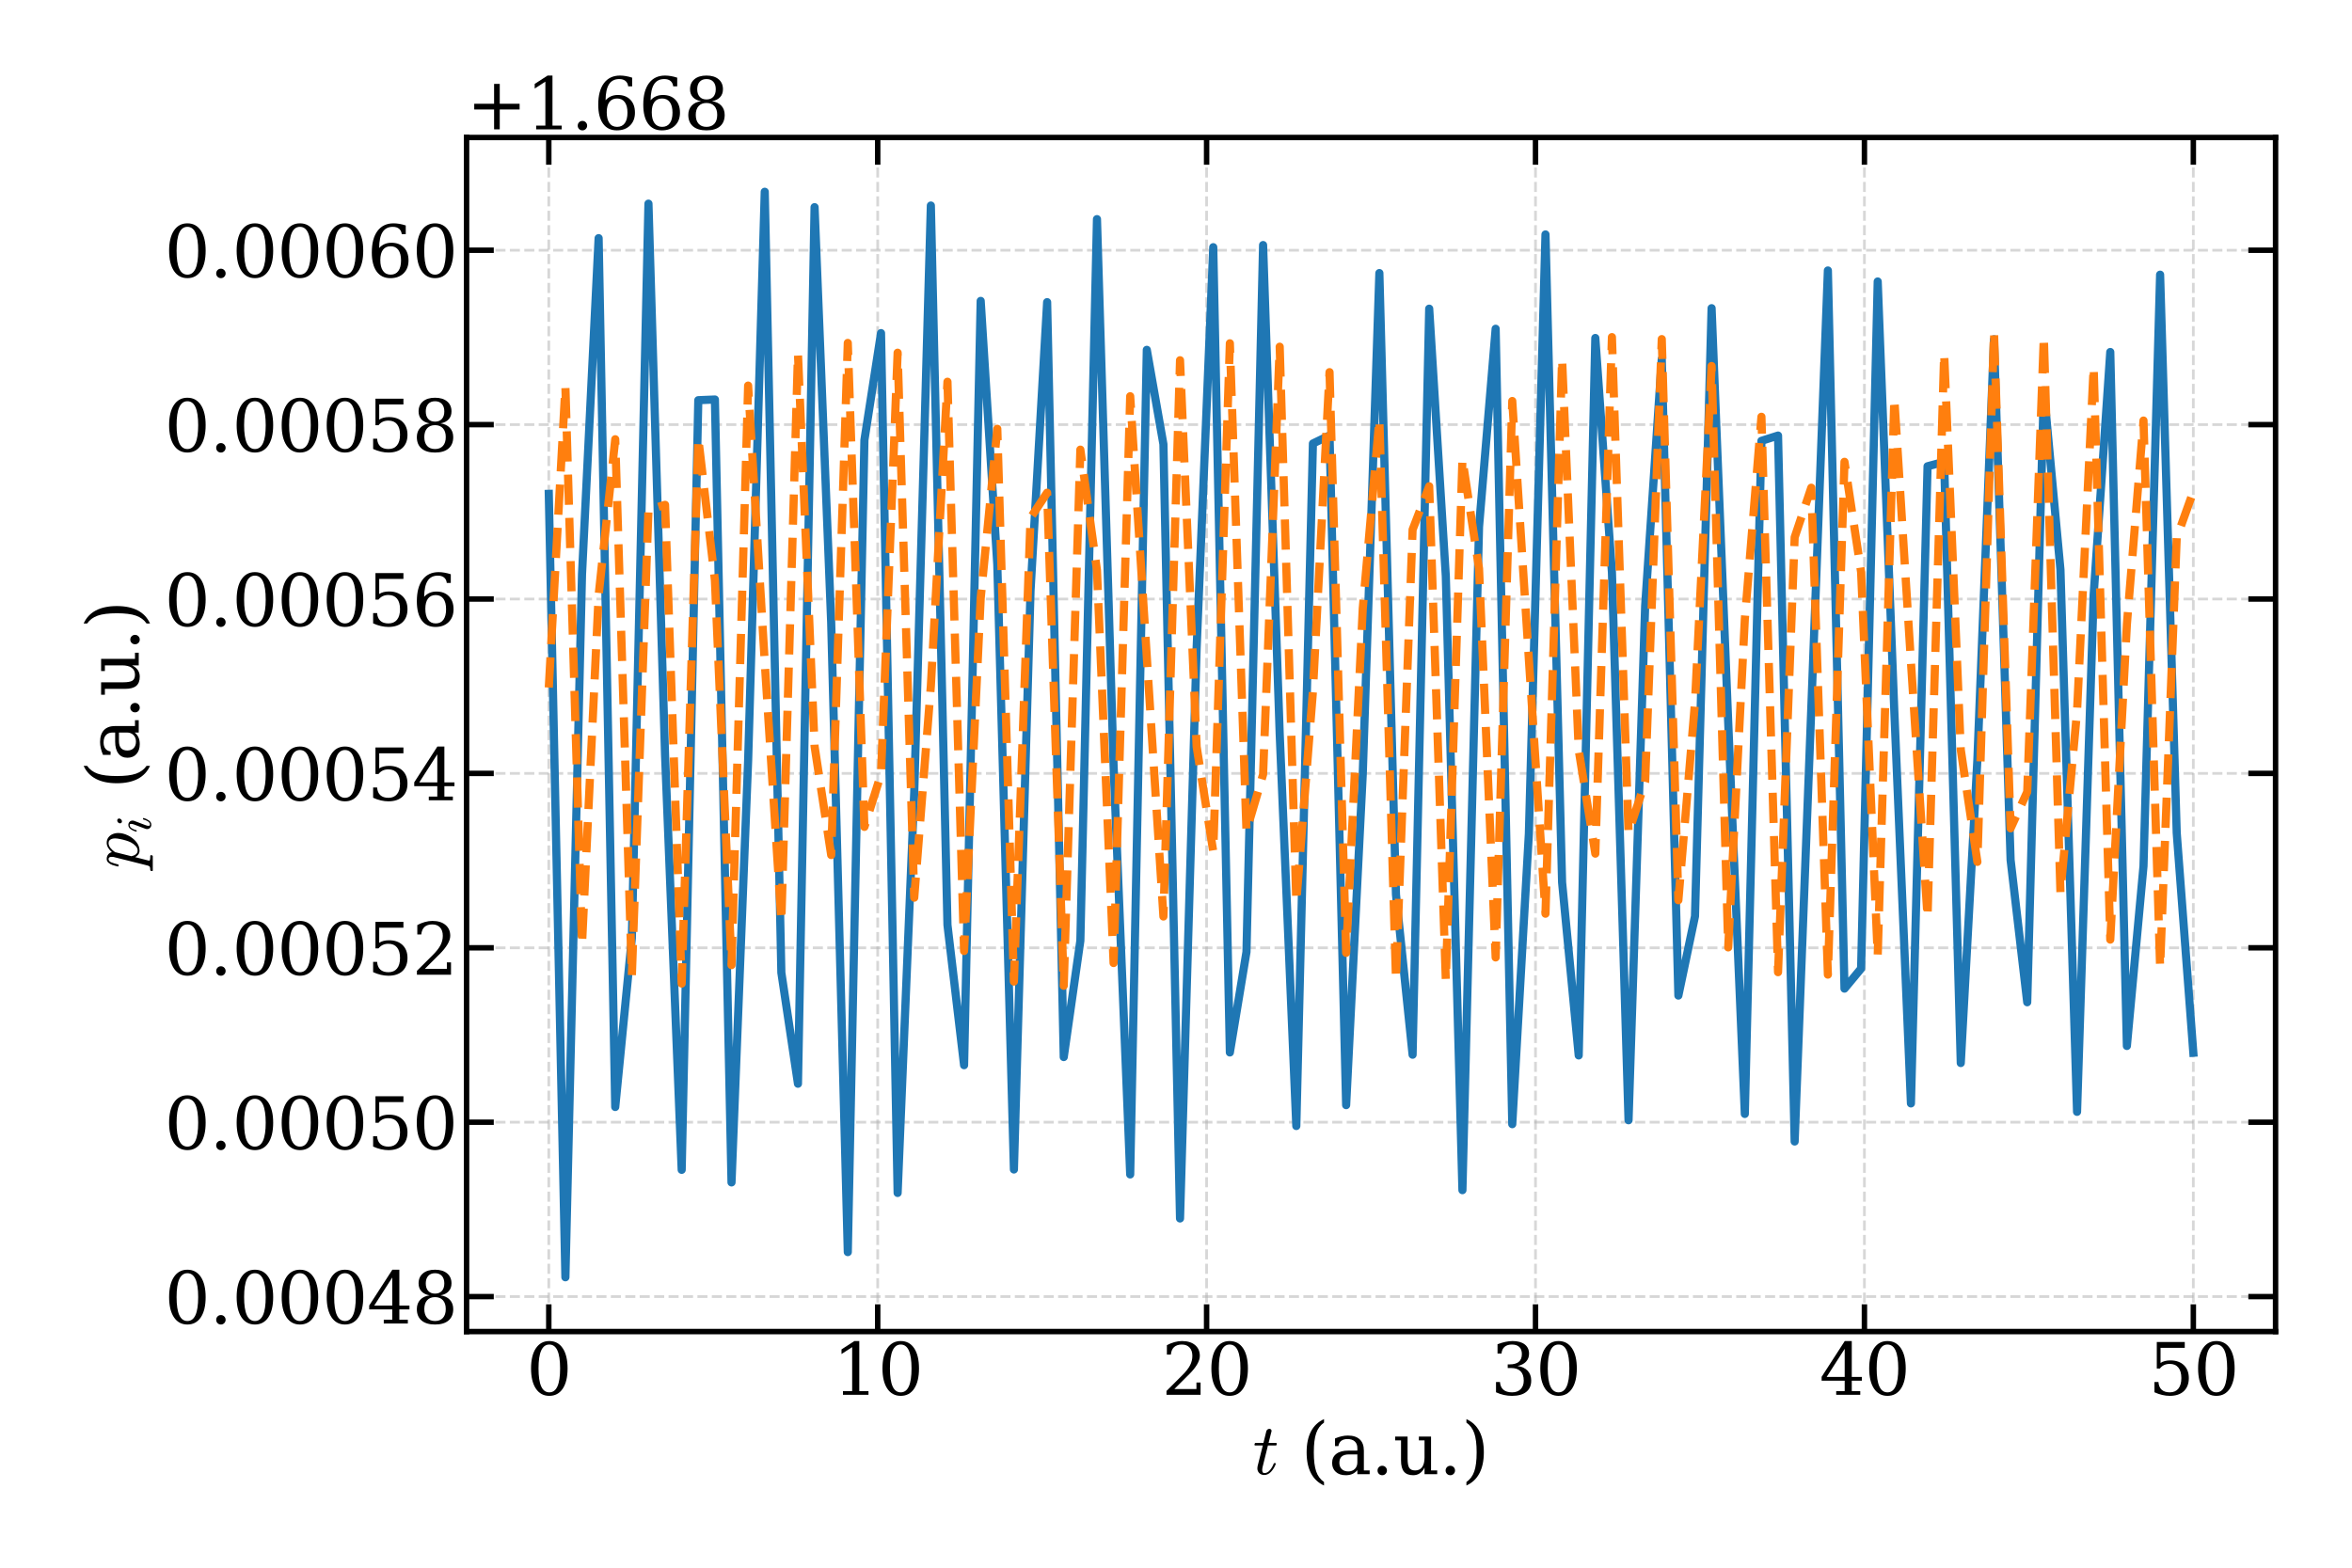 <?xml version="1.0" encoding="utf-8" standalone="no"?>
<!DOCTYPE svg PUBLIC "-//W3C//DTD SVG 1.1//EN"
  "http://www.w3.org/Graphics/SVG/1.1/DTD/svg11.dtd">
<svg xmlns:xlink="http://www.w3.org/1999/xlink" width="864pt" height="576pt" viewBox="0 0 864 576" xmlns="http://www.w3.org/2000/svg" version="1.1">
 <defs>
  <style type="text/css">*{stroke-linejoin: round; stroke-linecap: butt}</style>
 </defs>
 <g id="figure_1">
  <g id="patch_1">
   <path d="M 0 576 
L 864 576 
L 864 0 
L 0 0 
z
" style="fill: #ffffff"/>
  </g>
  <g id="axes_1">
   <g id="patch_2">
    <path d="M 171.39 489.233 
L 835.92 489.233 
L 835.92 50.52 
L 171.39 50.52 
z
" style="fill: #ffffff"/>
   </g>
   <g id="matplotlib.axis_1">
    <g id="xtick_1">
     <g id="line2d_1">
      <path d="M 201.596 489.233 
L 201.596 50.52 
" clip-path="url(#pa88ec3ebfe)" style="fill: none; stroke-dasharray: 3.7,1.6; stroke-dashoffset: 0; stroke: #b0b0b0; stroke-opacity: 0.5"/>
     </g>
     <g id="line2d_2">
      <defs>
       <path id="meef4abf66e" d="M 0 0 
L 0 -10 
" style="stroke: #000000; stroke-width: 2"/>
      </defs>
      <g>
       <use xlink:href="#meef4abf66e" x="201.596" y="489.233" style="stroke: #000000; stroke-width: 2"/>
      </g>
     </g>
     <g id="line2d_3">
      <defs>
       <path id="me6c5d72d08" d="M 0 0 
L 0 10 
" style="stroke: #000000; stroke-width: 2"/>
      </defs>
      <g>
       <use xlink:href="#me6c5d72d08" x="201.596" y="50.52" style="stroke: #000000; stroke-width: 2"/>
      </g>
     </g>
     <g id="text_1">
      <!-- 0 -->
      <g transform="translate(193.325 512.488) scale(0.26 -0.26)">
       <defs>
        <path id="DejaVuSerif-30" d="M 2034 219 
Q 2513 219 2750 744 
Q 2988 1269 2988 2328 
Q 2988 3391 2750 3916 
Q 2513 4441 2034 4441 
Q 1556 4441 1318 3916 
Q 1081 3391 1081 2328 
Q 1081 1269 1318 744 
Q 1556 219 2034 219 
z
M 2034 -91 
Q 1275 -91 848 546 
Q 422 1184 422 2328 
Q 422 3475 848 4112 
Q 1275 4750 2034 4750 
Q 2797 4750 3222 4112 
Q 3647 3475 3647 2328 
Q 3647 1184 3222 546 
Q 2797 -91 2034 -91 
z
" transform="scale(0.016)"/>
       </defs>
       <use xlink:href="#DejaVuSerif-30"/>
      </g>
     </g>
    </g>
    <g id="xtick_2">
     <g id="line2d_4">
      <path d="M 322.42 489.233 
L 322.42 50.52 
" clip-path="url(#pa88ec3ebfe)" style="fill: none; stroke-dasharray: 3.7,1.6; stroke-dashoffset: 0; stroke: #b0b0b0; stroke-opacity: 0.5"/>
     </g>
     <g id="line2d_5">
      <g>
       <use xlink:href="#meef4abf66e" x="322.42" y="489.233" style="stroke: #000000; stroke-width: 2"/>
      </g>
     </g>
     <g id="line2d_6">
      <g>
       <use xlink:href="#me6c5d72d08" x="322.42" y="50.52" style="stroke: #000000; stroke-width: 2"/>
      </g>
     </g>
     <g id="text_2">
      <!-- 10 -->
      <g transform="translate(305.877 512.488) scale(0.26 -0.26)">
       <defs>
        <path id="DejaVuSerif-31" d="M 909 0 
L 909 331 
L 1722 331 
L 1722 4213 
L 781 3603 
L 781 4013 
L 1919 4750 
L 2350 4750 
L 2350 331 
L 3163 331 
L 3163 0 
L 909 0 
z
" transform="scale(0.016)"/>
       </defs>
       <use xlink:href="#DejaVuSerif-31"/>
       <use xlink:href="#DejaVuSerif-30" x="63.623"/>
      </g>
     </g>
    </g>
    <g id="xtick_3">
     <g id="line2d_7">
      <path d="M 443.243 489.233 
L 443.243 50.52 
" clip-path="url(#pa88ec3ebfe)" style="fill: none; stroke-dasharray: 3.7,1.6; stroke-dashoffset: 0; stroke: #b0b0b0; stroke-opacity: 0.5"/>
     </g>
     <g id="line2d_8">
      <g>
       <use xlink:href="#meef4abf66e" x="443.243" y="489.233" style="stroke: #000000; stroke-width: 2"/>
      </g>
     </g>
     <g id="line2d_9">
      <g>
       <use xlink:href="#me6c5d72d08" x="443.243" y="50.52" style="stroke: #000000; stroke-width: 2"/>
      </g>
     </g>
     <g id="text_3">
      <!-- 20 -->
      <g transform="translate(426.701 512.488) scale(0.26 -0.26)">
       <defs>
        <path id="DejaVuSerif-32" d="M 819 3553 
L 469 3553 
L 469 4384 
Q 803 4563 1142 4656 
Q 1481 4750 1806 4750 
Q 2534 4750 2956 4397 
Q 3378 4044 3378 3438 
Q 3378 2753 2422 1800 
Q 2347 1728 2309 1691 
L 1131 513 
L 3078 513 
L 3078 1088 
L 3444 1088 
L 3444 0 
L 434 0 
L 434 341 
L 1850 1753 
Q 2319 2222 2519 2614 
Q 2719 3006 2719 3438 
Q 2719 3909 2473 4175 
Q 2228 4441 1797 4441 
Q 1350 4441 1106 4219 
Q 863 3997 819 3553 
z
" transform="scale(0.016)"/>
       </defs>
       <use xlink:href="#DejaVuSerif-32"/>
       <use xlink:href="#DejaVuSerif-30" x="63.623"/>
      </g>
     </g>
    </g>
    <g id="xtick_4">
     <g id="line2d_10">
      <path d="M 564.067 489.233 
L 564.067 50.52 
" clip-path="url(#pa88ec3ebfe)" style="fill: none; stroke-dasharray: 3.7,1.6; stroke-dashoffset: 0; stroke: #b0b0b0; stroke-opacity: 0.5"/>
     </g>
     <g id="line2d_11">
      <g>
       <use xlink:href="#meef4abf66e" x="564.067" y="489.233" style="stroke: #000000; stroke-width: 2"/>
      </g>
     </g>
     <g id="line2d_12">
      <g>
       <use xlink:href="#me6c5d72d08" x="564.067" y="50.52" style="stroke: #000000; stroke-width: 2"/>
      </g>
     </g>
     <g id="text_4">
      <!-- 30 -->
      <g transform="translate(547.524 512.488) scale(0.26 -0.26)">
       <defs>
        <path id="DejaVuSerif-33" d="M 622 4469 
Q 988 4606 1323 4678 
Q 1659 4750 1953 4750 
Q 2638 4750 3022 4454 
Q 3406 4159 3406 3634 
Q 3406 3213 3140 2930 
Q 2875 2647 2388 2547 
Q 2963 2466 3280 2130 
Q 3597 1794 3597 1259 
Q 3597 606 3158 257 
Q 2719 -91 1894 -91 
Q 1528 -91 1179 -12 
Q 831 66 488 225 
L 488 1131 
L 838 1131 
Q 869 681 1141 450 
Q 1413 219 1906 219 
Q 2384 219 2661 495 
Q 2938 772 2938 1253 
Q 2938 1803 2653 2086 
Q 2369 2369 1819 2369 
L 1522 2369 
L 1522 2688 
L 1678 2688 
Q 2225 2688 2498 2914 
Q 2772 3141 2772 3597 
Q 2772 4006 2547 4223 
Q 2322 4441 1900 4441 
Q 1478 4441 1245 4241 
Q 1013 4041 972 3647 
L 622 3647 
L 622 4469 
z
" transform="scale(0.016)"/>
       </defs>
       <use xlink:href="#DejaVuSerif-33"/>
       <use xlink:href="#DejaVuSerif-30" x="63.623"/>
      </g>
     </g>
    </g>
    <g id="xtick_5">
     <g id="line2d_13">
      <path d="M 684.89 489.233 
L 684.89 50.52 
" clip-path="url(#pa88ec3ebfe)" style="fill: none; stroke-dasharray: 3.7,1.6; stroke-dashoffset: 0; stroke: #b0b0b0; stroke-opacity: 0.5"/>
     </g>
     <g id="line2d_14">
      <g>
       <use xlink:href="#meef4abf66e" x="684.89" y="489.233" style="stroke: #000000; stroke-width: 2"/>
      </g>
     </g>
     <g id="line2d_15">
      <g>
       <use xlink:href="#me6c5d72d08" x="684.89" y="50.52" style="stroke: #000000; stroke-width: 2"/>
      </g>
     </g>
     <g id="text_5">
      <!-- 40 -->
      <g transform="translate(668.348 512.488) scale(0.26 -0.26)">
       <defs>
        <path id="DejaVuSerif-34" d="M 2234 1581 
L 2234 4063 
L 641 1581 
L 2234 1581 
z
M 3609 0 
L 1484 0 
L 1484 331 
L 2234 331 
L 2234 1247 
L 197 1247 
L 197 1588 
L 2241 4750 
L 2859 4750 
L 2859 1581 
L 3750 1581 
L 3750 1247 
L 2859 1247 
L 2859 331 
L 3609 331 
L 3609 0 
z
" transform="scale(0.016)"/>
       </defs>
       <use xlink:href="#DejaVuSerif-34"/>
       <use xlink:href="#DejaVuSerif-30" x="63.623"/>
      </g>
     </g>
    </g>
    <g id="xtick_6">
     <g id="line2d_16">
      <path d="M 805.714 489.233 
L 805.714 50.52 
" clip-path="url(#pa88ec3ebfe)" style="fill: none; stroke-dasharray: 3.7,1.6; stroke-dashoffset: 0; stroke: #b0b0b0; stroke-opacity: 0.5"/>
     </g>
     <g id="line2d_17">
      <g>
       <use xlink:href="#meef4abf66e" x="805.714" y="489.233" style="stroke: #000000; stroke-width: 2"/>
      </g>
     </g>
     <g id="line2d_18">
      <g>
       <use xlink:href="#me6c5d72d08" x="805.714" y="50.52" style="stroke: #000000; stroke-width: 2"/>
      </g>
     </g>
     <g id="text_6">
      <!-- 50 -->
      <g transform="translate(789.172 512.488) scale(0.26 -0.26)">
       <defs>
        <path id="DejaVuSerif-35" d="M 3219 4666 
L 3219 4153 
L 1081 4153 
L 1081 2816 
Q 1244 2928 1461 2984 
Q 1678 3041 1947 3041 
Q 2703 3041 3140 2622 
Q 3578 2203 3578 1478 
Q 3578 738 3136 323 
Q 2694 -91 1894 -91 
Q 1572 -91 1234 -12 
Q 897 66 544 225 
L 544 1131 
L 897 1131 
Q 925 688 1179 453 
Q 1434 219 1894 219 
Q 2388 219 2653 544 
Q 2919 869 2919 1478 
Q 2919 2084 2655 2407 
Q 2391 2731 1894 2731 
Q 1613 2731 1398 2631 
Q 1184 2531 1019 2322 
L 750 2322 
L 750 4666 
L 3219 4666 
z
" transform="scale(0.016)"/>
       </defs>
       <use xlink:href="#DejaVuSerif-35"/>
       <use xlink:href="#DejaVuSerif-30" x="63.623"/>
      </g>
     </g>
    </g>
    <g id="text_7">
     <!-- $t$ (a.u.) -->
     <g transform="translate(460.235 541.652) scale(0.26 -0.26)">
      <defs>
       <path id="Cmmi10-74" d="M 397 519 
Q 397 613 416 697 
L 878 2534 
L 206 2534 
Q 141 2534 141 2619 
Q 166 2759 225 2759 
L 934 2759 
L 1191 3803 
Q 1216 3888 1291 3947 
Q 1366 4006 1459 4006 
Q 1541 4006 1595 3957 
Q 1650 3909 1650 3828 
Q 1650 3809 1648 3798 
Q 1647 3788 1644 3775 
L 1388 2759 
L 2047 2759 
Q 2113 2759 2113 2675 
Q 2109 2659 2100 2621 
Q 2091 2584 2075 2559 
Q 2059 2534 2028 2534 
L 1331 2534 
L 872 684 
Q 825 503 825 372 
Q 825 97 1013 97 
Q 1294 97 1511 361 
Q 1728 625 1844 941 
Q 1869 978 1894 978 
L 1972 978 
Q 1997 978 2012 961 
Q 2028 944 2028 922 
Q 2028 909 2022 903 
Q 1881 516 1612 222 
Q 1344 -72 997 -72 
Q 744 -72 570 93 
Q 397 259 397 519 
z
" transform="scale(0.016)"/>
       <path id="DejaVuSerif-20" transform="scale(0.016)"/>
       <path id="DejaVuSerif-28" d="M 2041 -997 
Q 1281 -656 893 83 
Q 506 822 506 1931 
Q 506 3044 893 3783 
Q 1281 4522 2041 4863 
L 2041 4556 
Q 1559 4225 1350 3623 
Q 1141 3022 1141 1931 
Q 1141 844 1350 242 
Q 1559 -359 2041 -691 
L 2041 -997 
z
" transform="scale(0.016)"/>
       <path id="DejaVuSerif-61" d="M 2547 1044 
L 2547 1747 
L 1806 1747 
Q 1378 1747 1168 1562 
Q 959 1378 959 997 
Q 959 650 1171 447 
Q 1384 244 1747 244 
Q 2106 244 2326 466 
Q 2547 688 2547 1044 
z
M 3122 2075 
L 3122 331 
L 3634 331 
L 3634 0 
L 2547 0 
L 2547 359 
Q 2356 128 2106 18 
Q 1856 -91 1522 -91 
Q 969 -91 644 203 
Q 319 497 319 997 
Q 319 1513 691 1797 
Q 1063 2081 1741 2081 
L 2547 2081 
L 2547 2309 
Q 2547 2688 2317 2895 
Q 2088 3103 1672 3103 
Q 1328 3103 1125 2947 
Q 922 2791 872 2484 
L 575 2484 
L 575 3156 
Q 875 3284 1158 3348 
Q 1441 3413 1709 3413 
Q 2400 3413 2761 3070 
Q 3122 2728 3122 2075 
z
" transform="scale(0.016)"/>
       <path id="DejaVuSerif-2e" d="M 603 325 
Q 603 500 722 622 
Q 841 744 1019 744 
Q 1191 744 1312 622 
Q 1434 500 1434 325 
Q 1434 153 1312 31 
Q 1191 -91 1019 -91 
Q 841 -91 722 29 
Q 603 150 603 325 
z
" transform="scale(0.016)"/>
       <path id="DejaVuSerif-75" d="M 2266 3322 
L 3341 3322 
L 3341 331 
L 3884 331 
L 3884 0 
L 2766 0 
L 2766 588 
Q 2606 256 2353 82 
Q 2100 -91 1766 -91 
Q 1213 -91 952 223 
Q 691 538 691 1209 
L 691 2988 
L 172 2988 
L 172 3322 
L 1269 3322 
L 1269 1388 
Q 1269 781 1417 556 
Q 1566 331 1947 331 
Q 2347 331 2556 625 
Q 2766 919 2766 1478 
L 2766 2988 
L 2266 2988 
L 2266 3322 
z
" transform="scale(0.016)"/>
       <path id="DejaVuSerif-29" d="M 453 -997 
L 453 -691 
Q 934 -359 1145 242 
Q 1356 844 1356 1931 
Q 1356 3022 1145 3623 
Q 934 4225 453 4556 
L 453 4863 
Q 1216 4522 1603 3783 
Q 1991 3044 1991 1931 
Q 1991 822 1603 83 
Q 1216 -656 453 -997 
z
" transform="scale(0.016)"/>
      </defs>
      <use xlink:href="#Cmmi10-74" transform="translate(0 0.016)"/>
      <use xlink:href="#DejaVuSerif-20" transform="translate(36.084 0.016)"/>
      <use xlink:href="#DejaVuSerif-28" transform="translate(67.871 0.016)"/>
      <use xlink:href="#DejaVuSerif-61" transform="translate(106.885 0.016)"/>
      <use xlink:href="#DejaVuSerif-2e" transform="translate(166.504 0.016)"/>
      <use xlink:href="#DejaVuSerif-75" transform="translate(198.291 0.016)"/>
      <use xlink:href="#DejaVuSerif-2e" transform="translate(262.695 0.016)"/>
      <use xlink:href="#DejaVuSerif-29" transform="translate(294.482 0.016)"/>
     </g>
    </g>
   </g>
   <g id="matplotlib.axis_2">
    <g id="ytick_1">
     <g id="line2d_19">
      <path d="M 171.39 476.398 
L 835.92 476.398 
" clip-path="url(#pa88ec3ebfe)" style="fill: none; stroke-dasharray: 3.7,1.6; stroke-dashoffset: 0; stroke: #b0b0b0; stroke-opacity: 0.5"/>
     </g>
     <g id="line2d_20">
      <defs>
       <path id="md8e90012d5" d="M 0 0 
L 10 0 
" style="stroke: #000000; stroke-width: 2"/>
      </defs>
      <g>
       <use xlink:href="#md8e90012d5" x="171.39" y="476.398" style="stroke: #000000; stroke-width: 2"/>
      </g>
     </g>
     <g id="line2d_21">
      <defs>
       <path id="m839bf3f258" d="M 0 0 
L -10 0 
" style="stroke: #000000; stroke-width: 2"/>
      </defs>
      <g>
       <use xlink:href="#m839bf3f258" x="835.92" y="476.398" style="stroke: #000000; stroke-width: 2"/>
      </g>
     </g>
     <g id="text_8">
      <!-- 0.00048 -->
      <g transform="translate(60.372 486.276) scale(0.26 -0.26)">
       <defs>
        <path id="DejaVuSerif-38" d="M 2981 1275 
Q 2981 1775 2732 2051 
Q 2484 2328 2034 2328 
Q 1584 2328 1336 2051 
Q 1088 1775 1088 1275 
Q 1088 772 1336 495 
Q 1584 219 2034 219 
Q 2484 219 2732 495 
Q 2981 772 2981 1275 
z
M 2853 3541 
Q 2853 3966 2637 4203 
Q 2422 4441 2034 4441 
Q 1650 4441 1433 4203 
Q 1216 3966 1216 3541 
Q 1216 3113 1433 2875 
Q 1650 2638 2034 2638 
Q 2422 2638 2637 2875 
Q 2853 3113 2853 3541 
z
M 2516 2484 
Q 3047 2413 3344 2092 
Q 3641 1772 3641 1275 
Q 3641 619 3225 264 
Q 2809 -91 2034 -91 
Q 1263 -91 845 264 
Q 428 619 428 1275 
Q 428 1772 725 2092 
Q 1022 2413 1556 2484 
Q 1084 2569 832 2842 
Q 581 3116 581 3541 
Q 581 4103 968 4426 
Q 1356 4750 2034 4750 
Q 2713 4750 3100 4426 
Q 3488 4103 3488 3541 
Q 3488 3116 3236 2842 
Q 2984 2569 2516 2484 
z
" transform="scale(0.016)"/>
       </defs>
       <use xlink:href="#DejaVuSerif-30"/>
       <use xlink:href="#DejaVuSerif-2e" x="63.623"/>
       <use xlink:href="#DejaVuSerif-30" x="95.41"/>
       <use xlink:href="#DejaVuSerif-30" x="159.033"/>
       <use xlink:href="#DejaVuSerif-30" x="222.656"/>
       <use xlink:href="#DejaVuSerif-34" x="286.279"/>
       <use xlink:href="#DejaVuSerif-38" x="349.902"/>
      </g>
     </g>
    </g>
    <g id="ytick_2">
     <g id="line2d_22">
      <path d="M 171.39 412.322 
L 835.92 412.322 
" clip-path="url(#pa88ec3ebfe)" style="fill: none; stroke-dasharray: 3.7,1.6; stroke-dashoffset: 0; stroke: #b0b0b0; stroke-opacity: 0.5"/>
     </g>
     <g id="line2d_23">
      <g>
       <use xlink:href="#md8e90012d5" x="171.39" y="412.322" style="stroke: #000000; stroke-width: 2"/>
      </g>
     </g>
     <g id="line2d_24">
      <g>
       <use xlink:href="#m839bf3f258" x="835.92" y="412.322" style="stroke: #000000; stroke-width: 2"/>
      </g>
     </g>
     <g id="text_9">
      <!-- 0.00050 -->
      <g transform="translate(60.372 422.2) scale(0.26 -0.26)">
       <use xlink:href="#DejaVuSerif-30"/>
       <use xlink:href="#DejaVuSerif-2e" x="63.623"/>
       <use xlink:href="#DejaVuSerif-30" x="95.41"/>
       <use xlink:href="#DejaVuSerif-30" x="159.033"/>
       <use xlink:href="#DejaVuSerif-30" x="222.656"/>
       <use xlink:href="#DejaVuSerif-35" x="286.279"/>
       <use xlink:href="#DejaVuSerif-30" x="349.902"/>
      </g>
     </g>
    </g>
    <g id="ytick_3">
     <g id="line2d_25">
      <path d="M 171.39 348.246 
L 835.92 348.246 
" clip-path="url(#pa88ec3ebfe)" style="fill: none; stroke-dasharray: 3.7,1.6; stroke-dashoffset: 0; stroke: #b0b0b0; stroke-opacity: 0.5"/>
     </g>
     <g id="line2d_26">
      <g>
       <use xlink:href="#md8e90012d5" x="171.39" y="348.246" style="stroke: #000000; stroke-width: 2"/>
      </g>
     </g>
     <g id="line2d_27">
      <g>
       <use xlink:href="#m839bf3f258" x="835.92" y="348.246" style="stroke: #000000; stroke-width: 2"/>
      </g>
     </g>
     <g id="text_10">
      <!-- 0.00052 -->
      <g transform="translate(60.372 358.124) scale(0.26 -0.26)">
       <use xlink:href="#DejaVuSerif-30"/>
       <use xlink:href="#DejaVuSerif-2e" x="63.623"/>
       <use xlink:href="#DejaVuSerif-30" x="95.41"/>
       <use xlink:href="#DejaVuSerif-30" x="159.033"/>
       <use xlink:href="#DejaVuSerif-30" x="222.656"/>
       <use xlink:href="#DejaVuSerif-35" x="286.279"/>
       <use xlink:href="#DejaVuSerif-32" x="349.902"/>
      </g>
     </g>
    </g>
    <g id="ytick_4">
     <g id="line2d_28">
      <path d="M 171.39 284.169 
L 835.92 284.169 
" clip-path="url(#pa88ec3ebfe)" style="fill: none; stroke-dasharray: 3.7,1.6; stroke-dashoffset: 0; stroke: #b0b0b0; stroke-opacity: 0.5"/>
     </g>
     <g id="line2d_29">
      <g>
       <use xlink:href="#md8e90012d5" x="171.39" y="284.169" style="stroke: #000000; stroke-width: 2"/>
      </g>
     </g>
     <g id="line2d_30">
      <g>
       <use xlink:href="#m839bf3f258" x="835.92" y="284.169" style="stroke: #000000; stroke-width: 2"/>
      </g>
     </g>
     <g id="text_11">
      <!-- 0.00054 -->
      <g transform="translate(60.372 294.047) scale(0.26 -0.26)">
       <use xlink:href="#DejaVuSerif-30"/>
       <use xlink:href="#DejaVuSerif-2e" x="63.623"/>
       <use xlink:href="#DejaVuSerif-30" x="95.41"/>
       <use xlink:href="#DejaVuSerif-30" x="159.033"/>
       <use xlink:href="#DejaVuSerif-30" x="222.656"/>
       <use xlink:href="#DejaVuSerif-35" x="286.279"/>
       <use xlink:href="#DejaVuSerif-34" x="349.902"/>
      </g>
     </g>
    </g>
    <g id="ytick_5">
     <g id="line2d_31">
      <path d="M 171.39 220.093 
L 835.92 220.093 
" clip-path="url(#pa88ec3ebfe)" style="fill: none; stroke-dasharray: 3.7,1.6; stroke-dashoffset: 0; stroke: #b0b0b0; stroke-opacity: 0.5"/>
     </g>
     <g id="line2d_32">
      <g>
       <use xlink:href="#md8e90012d5" x="171.39" y="220.093" style="stroke: #000000; stroke-width: 2"/>
      </g>
     </g>
     <g id="line2d_33">
      <g>
       <use xlink:href="#m839bf3f258" x="835.92" y="220.093" style="stroke: #000000; stroke-width: 2"/>
      </g>
     </g>
     <g id="text_12">
      <!-- 0.00056 -->
      <g transform="translate(60.372 229.971) scale(0.26 -0.26)">
       <defs>
        <path id="DejaVuSerif-36" d="M 2094 219 
Q 2534 219 2771 542 
Q 3009 866 3009 1472 
Q 3009 2078 2771 2401 
Q 2534 2725 2094 2725 
Q 1647 2725 1412 2412 
Q 1178 2100 1178 1509 
Q 1178 888 1415 553 
Q 1653 219 2094 219 
z
M 1075 2569 
Q 1288 2803 1556 2918 
Q 1825 3034 2163 3034 
Q 2859 3034 3264 2615 
Q 3669 2197 3669 1472 
Q 3669 763 3233 336 
Q 2797 -91 2069 -91 
Q 1278 -91 853 498 
Q 428 1088 428 2181 
Q 428 3406 931 4078 
Q 1434 4750 2350 4750 
Q 2597 4750 2869 4703 
Q 3141 4656 3425 4563 
L 3425 3794 
L 3072 3794 
Q 3034 4109 2831 4275 
Q 2628 4441 2284 4441 
Q 1678 4441 1381 3981 
Q 1084 3522 1075 2569 
z
" transform="scale(0.016)"/>
       </defs>
       <use xlink:href="#DejaVuSerif-30"/>
       <use xlink:href="#DejaVuSerif-2e" x="63.623"/>
       <use xlink:href="#DejaVuSerif-30" x="95.41"/>
       <use xlink:href="#DejaVuSerif-30" x="159.033"/>
       <use xlink:href="#DejaVuSerif-30" x="222.656"/>
       <use xlink:href="#DejaVuSerif-35" x="286.279"/>
       <use xlink:href="#DejaVuSerif-36" x="349.902"/>
      </g>
     </g>
    </g>
    <g id="ytick_6">
     <g id="line2d_34">
      <path d="M 171.39 156.017 
L 835.92 156.017 
" clip-path="url(#pa88ec3ebfe)" style="fill: none; stroke-dasharray: 3.7,1.6; stroke-dashoffset: 0; stroke: #b0b0b0; stroke-opacity: 0.5"/>
     </g>
     <g id="line2d_35">
      <g>
       <use xlink:href="#md8e90012d5" x="171.39" y="156.017" style="stroke: #000000; stroke-width: 2"/>
      </g>
     </g>
     <g id="line2d_36">
      <g>
       <use xlink:href="#m839bf3f258" x="835.92" y="156.017" style="stroke: #000000; stroke-width: 2"/>
      </g>
     </g>
     <g id="text_13">
      <!-- 0.00058 -->
      <g transform="translate(60.372 165.895) scale(0.26 -0.26)">
       <use xlink:href="#DejaVuSerif-30"/>
       <use xlink:href="#DejaVuSerif-2e" x="63.623"/>
       <use xlink:href="#DejaVuSerif-30" x="95.41"/>
       <use xlink:href="#DejaVuSerif-30" x="159.033"/>
       <use xlink:href="#DejaVuSerif-30" x="222.656"/>
       <use xlink:href="#DejaVuSerif-35" x="286.279"/>
       <use xlink:href="#DejaVuSerif-38" x="349.902"/>
      </g>
     </g>
    </g>
    <g id="ytick_7">
     <g id="line2d_37">
      <path d="M 171.39 91.941 
L 835.92 91.941 
" clip-path="url(#pa88ec3ebfe)" style="fill: none; stroke-dasharray: 3.7,1.6; stroke-dashoffset: 0; stroke: #b0b0b0; stroke-opacity: 0.5"/>
     </g>
     <g id="line2d_38">
      <g>
       <use xlink:href="#md8e90012d5" x="171.39" y="91.941" style="stroke: #000000; stroke-width: 2"/>
      </g>
     </g>
     <g id="line2d_39">
      <g>
       <use xlink:href="#m839bf3f258" x="835.92" y="91.941" style="stroke: #000000; stroke-width: 2"/>
      </g>
     </g>
     <g id="text_14">
      <!-- 0.00060 -->
      <g transform="translate(60.372 101.819) scale(0.26 -0.26)">
       <use xlink:href="#DejaVuSerif-30"/>
       <use xlink:href="#DejaVuSerif-2e" x="63.623"/>
       <use xlink:href="#DejaVuSerif-30" x="95.41"/>
       <use xlink:href="#DejaVuSerif-30" x="159.033"/>
       <use xlink:href="#DejaVuSerif-30" x="222.656"/>
       <use xlink:href="#DejaVuSerif-36" x="286.279"/>
       <use xlink:href="#DejaVuSerif-30" x="349.902"/>
      </g>
     </g>
    </g>
    <g id="text_15">
     <!-- $p_i$ (a.u.) -->
     <g transform="translate(50.965 319.146) rotate(-90) scale(0.26 -0.26)">
      <defs>
       <path id="Cmmi10-70" d="M -159 -1241 
Q -219 -1241 -219 -1159 
Q -197 -1019 -134 -1019 
Q 66 -1019 145 -983 
Q 225 -947 269 -800 
L 991 2081 
Q 1038 2200 1038 2388 
Q 1038 2663 850 2663 
Q 650 2663 553 2423 
Q 456 2184 366 1819 
Q 366 1778 313 1778 
L 238 1778 
Q 222 1778 203 1801 
Q 184 1825 184 1844 
Q 253 2122 317 2315 
Q 381 2509 517 2668 
Q 653 2828 856 2828 
Q 1075 2828 1240 2704 
Q 1406 2581 1453 2369 
Q 1628 2572 1840 2700 
Q 2053 2828 2278 2828 
Q 2547 2828 2745 2684 
Q 2944 2541 3044 2308 
Q 3144 2075 3144 1806 
Q 3144 1394 2933 953 
Q 2722 513 2361 220 
Q 2000 -72 1588 -72 
Q 1400 -72 1248 34 
Q 1097 141 1013 313 
L 722 -825 
Q 706 -919 703 -934 
Q 703 -1019 1125 -1019 
Q 1191 -1019 1191 -1100 
Q 1169 -1184 1155 -1212 
Q 1141 -1241 1081 -1241 
L -159 -1241 
z
M 1594 97 
Q 1816 97 2006 280 
Q 2197 463 2316 691 
Q 2403 863 2479 1111 
Q 2556 1359 2612 1640 
Q 2669 1922 2669 2088 
Q 2669 2234 2630 2362 
Q 2591 2491 2502 2577 
Q 2413 2663 2266 2663 
Q 2031 2663 1823 2495 
Q 1616 2328 1447 2081 
L 1447 2059 
L 1094 647 
Q 1138 419 1263 258 
Q 1388 97 1594 97 
z
" transform="scale(0.016)"/>
       <path id="Cmmi10-69" d="M 500 459 
Q 500 578 550 709 
L 1069 2088 
Q 1153 2322 1153 2472 
Q 1153 2663 1013 2663 
Q 759 2663 595 2402 
Q 431 2141 353 1819 
Q 341 1778 300 1778 
L 225 1778 
Q 172 1778 172 1838 
L 172 1856 
Q 275 2238 487 2533 
Q 700 2828 1025 2828 
Q 1253 2828 1411 2678 
Q 1569 2528 1569 2297 
Q 1569 2178 1516 2047 
L 997 672 
Q 909 459 909 288 
Q 909 97 1056 97 
Q 1306 97 1473 364 
Q 1641 631 1709 941 
Q 1722 978 1759 978 
L 1838 978 
Q 1863 978 1878 961 
Q 1894 944 1894 922 
Q 1894 916 1888 903 
Q 1800 541 1583 234 
Q 1366 -72 1044 -72 
Q 819 -72 659 83 
Q 500 238 500 459 
z
M 1222 3878 
Q 1222 4013 1334 4122 
Q 1447 4231 1581 4231 
Q 1691 4231 1761 4164 
Q 1831 4097 1831 3994 
Q 1831 3850 1717 3742 
Q 1603 3634 1466 3634 
Q 1363 3634 1292 3704 
Q 1222 3775 1222 3878 
z
" transform="scale(0.016)"/>
      </defs>
      <use xlink:href="#Cmmi10-70" transform="translate(0 0.016)"/>
      <use xlink:href="#Cmmi10-69" transform="translate(50.293 -16.991) scale(0.7)"/>
      <use xlink:href="#DejaVuSerif-20" transform="translate(80.767 0.016)"/>
      <use xlink:href="#DejaVuSerif-28" transform="translate(112.554 0.016)"/>
      <use xlink:href="#DejaVuSerif-61" transform="translate(151.568 0.016)"/>
      <use xlink:href="#DejaVuSerif-2e" transform="translate(211.187 0.016)"/>
      <use xlink:href="#DejaVuSerif-75" transform="translate(242.974 0.016)"/>
      <use xlink:href="#DejaVuSerif-2e" transform="translate(307.378 0.016)"/>
      <use xlink:href="#DejaVuSerif-29" transform="translate(339.165 0.016)"/>
     </g>
    </g>
    <g id="text_16">
     <!-- +1.668 -->
     <g transform="translate(171.39 47.52) scale(0.26 -0.26)">
      <defs>
       <path id="DejaVuSerif-2b" d="M 2931 4013 
L 2931 2259 
L 4684 2259 
L 4684 1753 
L 2931 1753 
L 2931 0 
L 2431 0 
L 2431 1753 
L 678 1753 
L 678 2259 
L 2431 2259 
L 2431 4013 
L 2931 4013 
z
" transform="scale(0.016)"/>
      </defs>
      <use xlink:href="#DejaVuSerif-2b"/>
      <use xlink:href="#DejaVuSerif-31" x="83.789"/>
      <use xlink:href="#DejaVuSerif-2e" x="147.412"/>
      <use xlink:href="#DejaVuSerif-36" x="179.199"/>
      <use xlink:href="#DejaVuSerif-36" x="242.822"/>
      <use xlink:href="#DejaVuSerif-38" x="306.445"/>
     </g>
    </g>
   </g>
   <g id="line2d_40">
    <path d="M 201.596 181.455 
L 207.698 469.291 
L 213.8 211.039 
L 219.903 87.504 
L 226.005 406.727 
L 232.107 344.7 
L 238.209 74.828 
L 244.311 277.482 
L 250.414 429.816 
L 256.516 147.036 
L 262.618 146.784 
L 268.72 434.44 
L 274.822 279.525 
L 280.925 70.461 
L 287.027 357.358 
L 293.129 398.183 
L 299.231 76.116 
L 305.333 228.664 
L 311.436 460.043 
L 317.538 161.7 
L 323.64 122.393 
L 329.742 438.31 
L 335.844 291.083 
L 341.947 75.521 
L 348.049 339.847 
L 354.151 391.372 
L 360.253 110.559 
L 366.355 207.417 
L 372.458 429.691 
L 378.56 217.026 
L 384.662 111.017 
L 390.764 388.38 
L 396.866 345.627 
L 402.969 80.516 
L 409.071 281.331 
L 415.173 431.508 
L 421.275 128.539 
L 427.377 163.223 
L 433.48 447.685 
L 439.582 238.096 
L 445.684 90.822 
L 451.786 386.694 
L 457.888 349.77 
L 463.991 90.037 
L 470.093 269.644 
L 476.195 413.72 
L 482.297 162.95 
L 488.399 159.998 
L 494.502 406.042 
L 500.604 284.388 
L 506.706 100.333 
L 512.808 328.661 
L 518.911 387.523 
L 525.013 113.413 
L 531.115 211.734 
L 537.217 437.285 
L 543.319 193.582 
L 549.422 120.795 
L 555.524 413.038 
L 561.626 306.303 
L 567.728 86.137 
L 573.83 324.177 
L 579.933 387.783 
L 586.035 124.187 
L 592.137 210.28 
L 598.239 411.597 
L 604.341 222.688 
L 610.444 131.926 
L 616.546 365.785 
L 622.648 336.659 
L 628.75 113.237 
L 634.852 265.401 
L 640.955 409.284 
L 647.057 161.973 
L 653.159 160.037 
L 659.261 419.406 
L 665.363 260.539 
L 671.466 99.378 
L 677.568 363.235 
L 683.67 355.877 
L 689.772 103.419 
L 695.874 261.382 
L 701.977 405.414 
L 708.079 171.315 
L 714.181 169.678 
L 720.283 390.578 
L 726.385 279.09 
L 732.488 124.658 
L 738.59 315.972 
L 744.692 368.246 
L 750.794 143.481 
L 756.896 209.294 
L 762.999 408.512 
L 769.101 218.534 
L 775.203 129.336 
L 781.305 384.305 
L 787.407 318.238 
L 793.51 100.922 
L 799.612 306.009 
L 805.714 386.812 
" clip-path="url(#pa88ec3ebfe)" style="fill: none; stroke: #1f77b4; stroke-width: 3; stroke-linecap: square"/>
   </g>
   <g id="line2d_41">
    <path d="M 201.596 252.612 
L 207.698 142.036 
L 213.8 347.054 
L 219.903 218.744 
L 226.005 161.389 
L 232.107 358.588 
L 238.209 187.325 
L 244.311 185.485 
L 250.414 361.377 
L 256.516 161.005 
L 262.618 213.222 
L 268.72 354.593 
L 274.822 141.675 
L 280.925 243.33 
L 287.027 338.418 
L 293.129 129.924 
L 299.231 274.191 
L 305.333 314.152 
L 311.436 125.995 
L 317.538 303.815 
L 323.64 284.443 
L 329.742 129.593 
L 335.844 329.814 
L 341.947 252.017 
L 348.049 140.258 
L 354.151 349.413 
L 360.253 219.793 
L 366.355 157.546 
L 372.458 360.641 
L 378.56 190.281 
L 384.662 181.032 
L 390.764 362.191 
L 396.866 165.204 
L 402.969 209.54 
L 409.071 353.841 
L 415.173 145.587 
L 421.275 241.401 
L 427.377 336.742 
L 433.48 132.36 
L 439.582 274.335 
L 445.684 312.892 
L 451.786 126.131 
L 457.888 305.302 
L 463.991 284.536 
L 470.093 127.39 
L 476.195 331.357 
L 482.297 254.053 
L 488.399 136.731 
L 494.502 350.093 
L 500.604 223.584 
L 506.706 154.084 
L 512.808 359.892 
L 518.911 194.61 
L 525.013 178.677 
L 531.115 360.195 
L 537.217 168.72 
L 543.319 208.898 
L 549.422 351.773 
L 555.524 147.334 
L 561.626 242.294 
L 567.728 335.713 
L 573.83 131.893 
L 579.933 275.614 
L 586.035 313.64 
L 592.137 123.862 
L 598.239 305.975 
L 604.341 287.255 
L 610.444 124.591 
L 616.546 330.757 
L 622.648 258.078 
L 628.75 134.478 
L 634.852 348.088 
L 640.955 227.529 
L 647.057 153.131 
L 653.159 357.202 
L 659.261 197.418 
L 665.363 179.197 
L 671.466 358.094 
L 677.568 169.68 
L 683.67 210.175 
L 689.772 351.113 
L 695.874 146.403 
L 701.977 243.2 
L 708.079 337 
L 714.181 129.933 
L 720.283 275.435 
L 726.385 316.675 
L 732.488 122.014 
L 738.59 304.334 
L 744.692 290.962 
L 750.794 123.637 
L 756.896 327.94 
L 762.999 261.276 
L 769.101 134.821 
L 775.203 345.233 
L 781.305 229.405 
L 787.407 154.515 
L 793.51 355.35 
L 799.612 197.605 
L 805.714 180.55 
" clip-path="url(#pa88ec3ebfe)" style="fill: none; stroke-dasharray: 11.1,4.8; stroke-dashoffset: 0; stroke: #ff7f0e; stroke-width: 3"/>
   </g>
   <g id="patch_3">
    <path d="M 171.39 489.233 
L 171.39 50.52 
" style="fill: none; stroke: #000000; stroke-width: 2; stroke-linejoin: miter; stroke-linecap: square"/>
   </g>
   <g id="patch_4">
    <path d="M 835.92 489.233 
L 835.92 50.52 
" style="fill: none; stroke: #000000; stroke-width: 2; stroke-linejoin: miter; stroke-linecap: square"/>
   </g>
   <g id="patch_5">
    <path d="M 171.39 489.233 
L 835.92 489.233 
" style="fill: none; stroke: #000000; stroke-width: 2; stroke-linejoin: miter; stroke-linecap: square"/>
   </g>
   <g id="patch_6">
    <path d="M 171.39 50.52 
L 835.92 50.52 
" style="fill: none; stroke: #000000; stroke-width: 2; stroke-linejoin: miter; stroke-linecap: square"/>
   </g>
  </g>
 </g>
 <defs>
  <clipPath id="pa88ec3ebfe">
   <rect x="171.39" y="50.52" width="664.53" height="438.712"/>
  </clipPath>
 </defs>
</svg>
